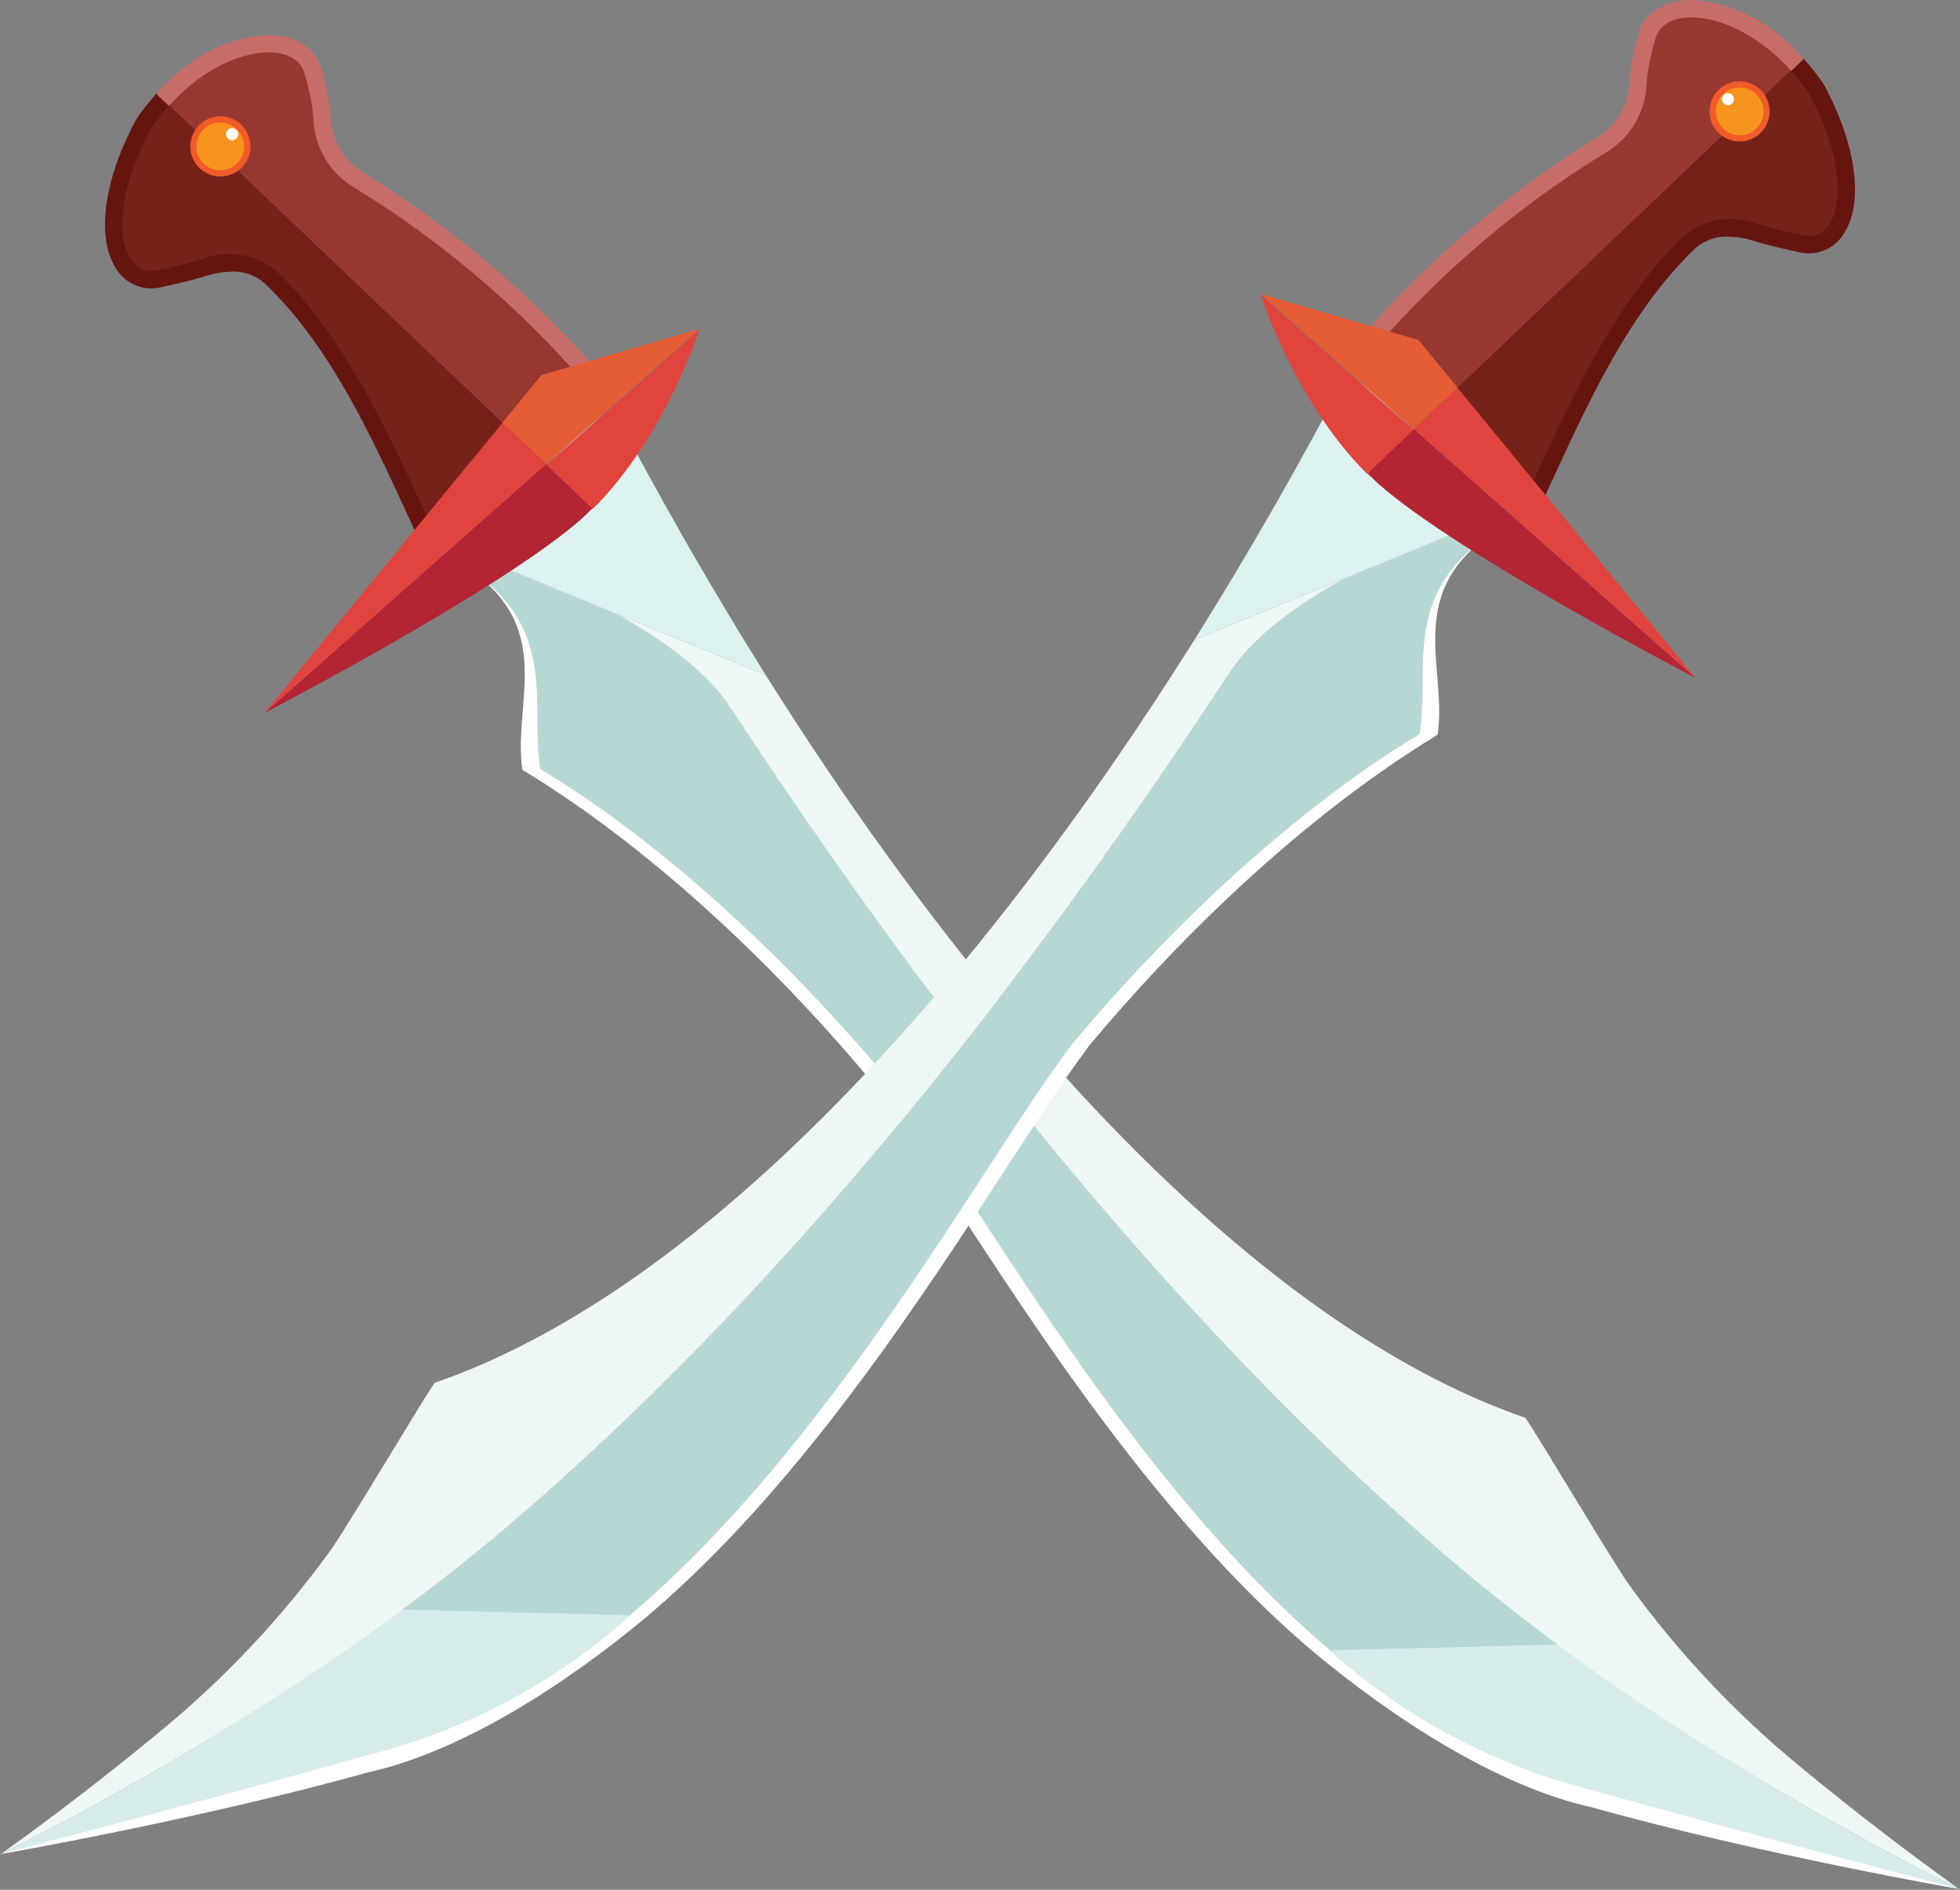 <svg width="112" height="108" viewBox="0 0 112 108" fill="none" xmlns="http://www.w3.org/2000/svg">
<rect x="0" y="0" width="112" height="108" fill="#808080" stroke="none"/>
<g id="Group 2">
<g id="Group">
<g id="Group_2">
<path id="Vector" d="M41.716 40.414C40.389 38.39 37.914 36.582 35.182 35.06L43.749 38.567C55.981 58.059 71.651 75.674 87.164 81.028C88.038 82.305 92.243 89.409 93.137 90.637C95.923 94.475 99.188 97.942 102.853 100.952C105.801 103.389 108.827 105.72 111.931 107.947C108.296 106.159 94.414 99.027 82.703 88.986C72.338 80.095 58.211 65.555 41.716 40.414Z" fill="#EDF7F6"/>
<path id="Vector_2" d="M26.173 31.1C28.462 29.263 33.856 23.938 35.015 23.329C37.658 28.389 40.605 33.556 43.749 38.567L35.182 35.059L25.947 31.277L26.173 31.1Z" fill="#DCF2F0"/>
</g>
<g id="Group_3">
<path id="Vector_3" d="M25.378 31.67C25.577 31.553 25.767 31.422 25.947 31.277L35.182 35.059C37.914 36.582 40.389 38.39 41.716 40.414C58.211 65.554 72.339 80.095 82.703 88.986C84.767 90.754 86.889 92.424 89.021 93.996C96.249 99.293 103.913 103.966 111.931 107.967C111.954 107.971 111.977 107.971 112 107.967C112 107.967 100.682 106.002 90.966 103.29C85.503 102.072 79.52 98.142 74.991 94.35C63.418 84.525 55.028 68.806 49.742 61.733C39.044 48.961 29.867 44.098 29.848 43.98C29.248 39.863 32.206 35.266 25.378 31.67Z" fill="white"/>
<g id="Group_4">
<path id="Vector_4" d="M111.931 107.966C111.954 107.971 111.977 107.971 112 107.966C112 107.966 100.653 105.019 90.946 102.298C85.38 100.897 80.241 98.158 75.974 94.32L88.981 93.996C96.222 99.294 103.899 103.968 111.931 107.966V107.966Z" fill="#D6ECEB"/>
<path id="Vector_5" d="M25.378 31.67C25.577 31.553 25.767 31.422 25.947 31.277L35.182 35.059C37.914 36.582 40.389 38.39 41.716 40.414C58.211 65.554 72.339 80.095 82.703 88.986C84.766 90.754 86.889 92.424 89.02 93.996L76.013 94.32C64.43 84.496 56.05 68.777 50.764 61.703C40.065 48.931 30.889 44.019 30.869 43.95C30.241 39.834 32.206 35.266 25.378 31.67Z" fill="#B7D7D5"/>
</g>
</g>
<g id="Group_5">
<g id="Group_6">
<g id="Group_7">
<path id="Vector_6" d="M7.811 6.775C7.978 6.539 8.145 6.303 8.332 6.067C8.519 5.832 8.735 5.576 8.951 5.331L29.425 24.852L28.816 25.599L25.122 30.098L24.14 31.257L23.472 29.823C21.212 24.911 18.884 19.773 15.101 16.167C14.557 15.702 13.85 15.473 13.136 15.528C12.693 15.544 12.253 15.62 11.83 15.754C10.847 16.059 9.865 16.265 9.334 16.383C9.122 16.44 8.905 16.473 8.686 16.481C8.261 16.489 7.842 16.382 7.474 16.171C7.105 15.96 6.801 15.653 6.593 15.283C5.483 13.475 5.955 10.174 7.811 6.775Z" fill="#661410"/>
<path id="Vector_7" d="M9.668 4.613C11.147 3.108 13.116 2.181 15.219 2C16.889 2 18.108 2.756 18.383 4.014C18.648 4.884 18.819 5.78 18.893 6.686C18.908 7.297 19.07 7.895 19.364 8.43C19.658 8.965 20.076 9.422 20.583 9.761C25.321 12.645 29.622 16.191 33.355 20.293L34.387 21.511L31.508 22.356L29.425 24.901L8.951 5.389C9.167 5.085 9.423 4.81 9.668 4.613Z" fill="#C66D6A"/>
</g>
<g id="Group_8">
<path id="Vector_8" d="M9.688 6.008L28.728 24.144L24.366 29.459C22.096 24.547 19.679 19.203 15.75 15.45C15.165 14.979 14.466 14.672 13.724 14.56C12.982 14.448 12.223 14.534 11.525 14.811C10.7 15.066 9.865 15.263 9.059 15.43C6.888 16.029 5.945 12.247 8.637 7.335C8.956 6.869 9.307 6.426 9.688 6.008V6.008Z" fill="#75221A"/>
<path id="Vector_9" d="M28.728 24.144L9.688 6.008C12.841 2.52 16.968 2.206 17.43 4.298C17.674 5.102 17.835 5.928 17.911 6.764C17.933 7.533 18.141 8.285 18.517 8.956C18.894 9.627 19.427 10.196 20.072 10.616C24.724 13.439 28.94 16.924 32.589 20.961L30.938 21.442L28.728 24.144Z" fill="#973830"/>
<path id="Vector_10" d="M25.378 31.669L31.213 26.511L33.866 29.046L33.218 29.665C28.62 33.722 15.111 40.747 15.111 40.747L25.378 31.669Z" fill="#B32534"/>
<path id="Vector_11" d="M34.711 23.476L39.967 18.829C39.967 18.829 38.002 24.989 33.876 29.085L31.223 26.551L34.711 23.476Z" fill="#E1443D"/>
<path id="Vector_12" d="M30.948 21.442L32.589 20.961L39.967 18.79L34.701 23.436L31.223 26.512L28.728 24.144L30.948 21.442Z" fill="#E65C34"/>
<path id="Vector_13" d="M24.366 29.459L28.728 24.144L31.223 26.512L25.378 31.67L15.111 40.747L24.366 29.459Z" fill="#E1443E"/>
</g>
</g>
<g id="Group_9">
<path id="Vector_14" d="M10.877 8.416C10.886 8.755 10.997 9.085 11.194 9.362C11.391 9.639 11.665 9.851 11.983 9.972C12.301 10.094 12.647 10.118 12.979 10.042C13.31 9.966 13.612 9.793 13.845 9.546C14.079 9.299 14.233 8.988 14.29 8.653C14.347 8.318 14.303 7.973 14.164 7.663C14.025 7.353 13.797 7.091 13.51 6.91C13.222 6.729 12.887 6.638 12.547 6.647C12.321 6.654 12.099 6.704 11.892 6.797C11.686 6.889 11.5 7.021 11.345 7.185C11.19 7.35 11.069 7.543 10.989 7.754C10.908 7.965 10.87 8.19 10.877 8.416V8.416Z" fill="#F15A29"/>
<path id="Vector_15" d="M11.22 8.406C11.228 8.675 11.316 8.936 11.472 9.156C11.628 9.376 11.845 9.545 12.097 9.641C12.349 9.738 12.624 9.758 12.887 9.698C13.149 9.639 13.389 9.503 13.575 9.307C13.761 9.112 13.884 8.866 13.931 8.6C13.977 8.335 13.944 8.061 13.835 7.814C13.726 7.568 13.546 7.359 13.319 7.214C13.091 7.069 12.826 6.995 12.556 7.001C12.193 7.011 11.849 7.165 11.599 7.428C11.348 7.691 11.212 8.043 11.22 8.406V8.406Z" fill="#F7941E"/>
<path id="Vector_16" d="M12.92 7.679C12.923 7.768 12.96 7.853 13.024 7.915C13.088 7.978 13.175 8.013 13.264 8.013C13.356 8.01 13.444 7.972 13.508 7.906C13.572 7.84 13.608 7.751 13.608 7.659C13.607 7.614 13.597 7.569 13.578 7.528C13.559 7.487 13.533 7.45 13.5 7.419C13.467 7.388 13.429 7.363 13.387 7.347C13.344 7.331 13.299 7.324 13.254 7.325C13.209 7.325 13.164 7.334 13.122 7.352C13.08 7.37 13.042 7.396 13.011 7.43C12.979 7.463 12.955 7.502 12.94 7.545C12.924 7.588 12.918 7.633 12.92 7.679V7.679Z" fill="white"/>
</g>
</g>
</g>
<g id="Group_10">
<g id="Group_11">
<path id="Vector_17" d="M70.284 38.414C71.611 36.39 74.086 34.582 76.818 33.06L68.251 36.567C56.019 56.059 40.349 73.674 24.836 79.028C23.962 80.305 19.757 87.409 18.863 88.637C16.077 92.475 12.812 95.942 9.147 98.952C6.199 101.389 3.173 103.72 0.069 105.947C3.704 104.159 17.586 97.027 29.297 86.986C39.661 78.095 53.789 63.555 70.284 38.414Z" fill="#EDF7F6"/>
<path id="Vector_18" d="M85.827 29.1C83.538 27.263 78.144 21.938 76.985 21.329C74.342 26.389 71.395 31.556 68.251 36.567L76.818 33.059L86.053 29.277L85.827 29.1Z" fill="#DCF2F0"/>
</g>
<g id="Group_12">
<path id="Vector_19" d="M86.622 29.67C86.423 29.553 86.233 29.422 86.053 29.277L76.817 33.059C74.086 34.582 71.611 36.39 70.284 38.414C53.789 63.554 39.661 78.095 29.297 86.986C27.233 88.754 25.111 90.424 22.979 91.996C15.751 97.293 8.087 101.966 0.069 105.967C0.046 105.971 0.023 105.971 0 105.967C0 105.967 11.318 104.002 21.034 101.29C26.497 100.072 32.48 96.142 37.009 92.35C48.582 82.525 56.972 66.806 62.258 59.733C72.957 46.961 82.133 42.098 82.152 41.98C82.751 37.863 79.794 33.266 86.622 29.67Z" fill="white"/>
<g id="Group_13">
<path id="Vector_20" d="M0.069 105.966C0.046 105.971 0.023 105.971 0 105.966C0 105.966 11.347 103.019 21.054 100.298C26.619 98.897 31.759 96.158 36.026 92.32L23.019 91.996C15.778 97.294 8.101 101.968 0.069 105.966V105.966Z" fill="#D6ECEB"/>
<path id="Vector_21" d="M86.622 29.67C86.423 29.553 86.233 29.422 86.053 29.277L76.818 33.059C74.086 34.582 71.611 36.39 70.284 38.414C53.789 63.554 39.661 78.095 29.297 86.986C27.233 88.754 25.111 90.424 22.98 91.996L35.987 92.32C47.57 82.496 55.95 66.777 61.236 59.703C71.935 46.931 81.111 42.019 81.13 41.95C81.759 37.834 79.794 33.266 86.622 29.67Z" fill="#B7D7D5"/>
</g>
</g>
<g id="Group_14">
<g id="Group_15">
<g id="Group_16">
<path id="Vector_22" d="M104.189 4.775C104.022 4.539 103.855 4.303 103.668 4.067C103.481 3.832 103.265 3.576 103.049 3.331L82.575 22.852L83.184 23.599L86.878 28.098L87.86 29.257L88.528 27.823C90.788 22.911 93.116 17.773 96.899 14.167C97.443 13.702 98.15 13.473 98.864 13.528C99.308 13.544 99.747 13.62 100.17 13.754C101.153 14.059 102.135 14.265 102.666 14.383C102.878 14.44 103.095 14.473 103.314 14.481C103.739 14.489 104.158 14.382 104.526 14.171C104.895 13.96 105.199 13.653 105.407 13.283C106.517 11.475 106.045 8.174 104.189 4.775Z" fill="#661410"/>
<path id="Vector_23" d="M102.332 2.613C100.853 1.108 98.884 0.181 96.781 0C95.111 0 93.892 0.756 93.617 2.014C93.352 2.884 93.181 3.78 93.106 4.686C93.092 5.297 92.93 5.895 92.636 6.43C92.342 6.965 91.924 7.422 91.417 7.761C86.679 10.645 82.378 14.191 78.645 18.293L77.613 19.511L80.492 20.356L82.575 22.901L103.049 3.389C102.833 3.085 102.577 2.81 102.332 2.613Z" fill="#C66D6A"/>
</g>
<g id="Group_17">
<path id="Vector_24" d="M102.312 4.008L83.272 22.144L87.634 27.459C89.904 22.547 92.321 17.203 96.25 13.45C96.835 12.979 97.534 12.672 98.276 12.56C99.019 12.448 99.777 12.534 100.475 12.811C101.3 13.066 102.135 13.263 102.941 13.43C105.112 14.029 106.055 10.247 103.363 5.335C103.044 4.869 102.693 4.426 102.312 4.008V4.008Z" fill="#75221A"/>
<path id="Vector_25" d="M83.272 22.144L102.312 4.008C99.159 0.52 95.032 0.206 94.57 2.298C94.326 3.102 94.165 3.928 94.089 4.764C94.067 5.533 93.859 6.285 93.483 6.956C93.106 7.627 92.573 8.196 91.928 8.616C87.276 11.439 83.06 14.924 79.411 18.961L81.062 19.442L83.272 22.144Z" fill="#973830"/>
<path id="Vector_26" d="M86.622 29.669L80.787 24.511L78.134 27.046L78.782 27.665C83.38 31.722 96.889 38.747 96.889 38.747L86.622 29.669Z" fill="#B32534"/>
<path id="Vector_27" d="M77.289 21.476L72.033 16.829C72.033 16.829 73.998 22.989 78.124 27.085L80.777 24.551L77.289 21.476Z" fill="#E1443D"/>
<path id="Vector_28" d="M81.052 19.442L79.411 18.961L72.033 16.79L77.299 21.436L80.777 24.512L83.272 22.144L81.052 19.442Z" fill="#E65C34"/>
<path id="Vector_29" d="M87.634 27.459L83.272 22.144L80.777 24.512L86.622 29.67L96.889 38.747L87.634 27.459Z" fill="#E1443E"/>
</g>
</g>
<g id="Group_18">
<path id="Vector_30" d="M101.123 6.416C101.114 6.755 101.003 7.085 100.806 7.362C100.609 7.639 100.335 7.851 100.017 7.972C99.699 8.093 99.353 8.118 99.021 8.042C98.69 7.966 98.388 7.793 98.155 7.546C97.921 7.299 97.766 6.988 97.71 6.653C97.653 6.318 97.697 5.973 97.836 5.663C97.975 5.353 98.203 5.091 98.49 4.91C98.778 4.729 99.113 4.638 99.453 4.647C99.679 4.654 99.901 4.704 100.108 4.797C100.314 4.889 100.5 5.021 100.655 5.185C100.81 5.35 100.931 5.543 101.012 5.754C101.092 5.965 101.13 6.19 101.123 6.416V6.416Z" fill="#F15A29"/>
<path id="Vector_31" d="M100.78 6.406C100.772 6.675 100.684 6.936 100.528 7.156C100.372 7.376 100.155 7.545 99.903 7.641C99.651 7.738 99.376 7.758 99.113 7.698C98.85 7.639 98.611 7.503 98.425 7.307C98.239 7.112 98.115 6.866 98.069 6.6C98.023 6.335 98.056 6.061 98.165 5.814C98.274 5.568 98.454 5.359 98.681 5.214C98.909 5.069 99.174 4.995 99.444 5.001C99.807 5.011 100.151 5.165 100.401 5.428C100.652 5.691 100.788 6.043 100.78 6.406V6.406Z" fill="#F7941E"/>
<path id="Vector_32" d="M99.08 5.679C99.077 5.768 99.04 5.853 98.976 5.915C98.912 5.978 98.826 6.013 98.736 6.013C98.644 6.01 98.556 5.972 98.492 5.906C98.428 5.84 98.392 5.751 98.392 5.659C98.393 5.614 98.403 5.569 98.422 5.528C98.441 5.487 98.467 5.45 98.5 5.419C98.533 5.388 98.571 5.363 98.613 5.347C98.656 5.331 98.701 5.324 98.746 5.325C98.791 5.325 98.836 5.334 98.878 5.352C98.92 5.37 98.958 5.396 98.989 5.43C99.02 5.463 99.045 5.502 99.06 5.545C99.076 5.588 99.082 5.633 99.08 5.679V5.679Z" fill="white"/>
</g>
</g>
</g>
</g>
</svg>
